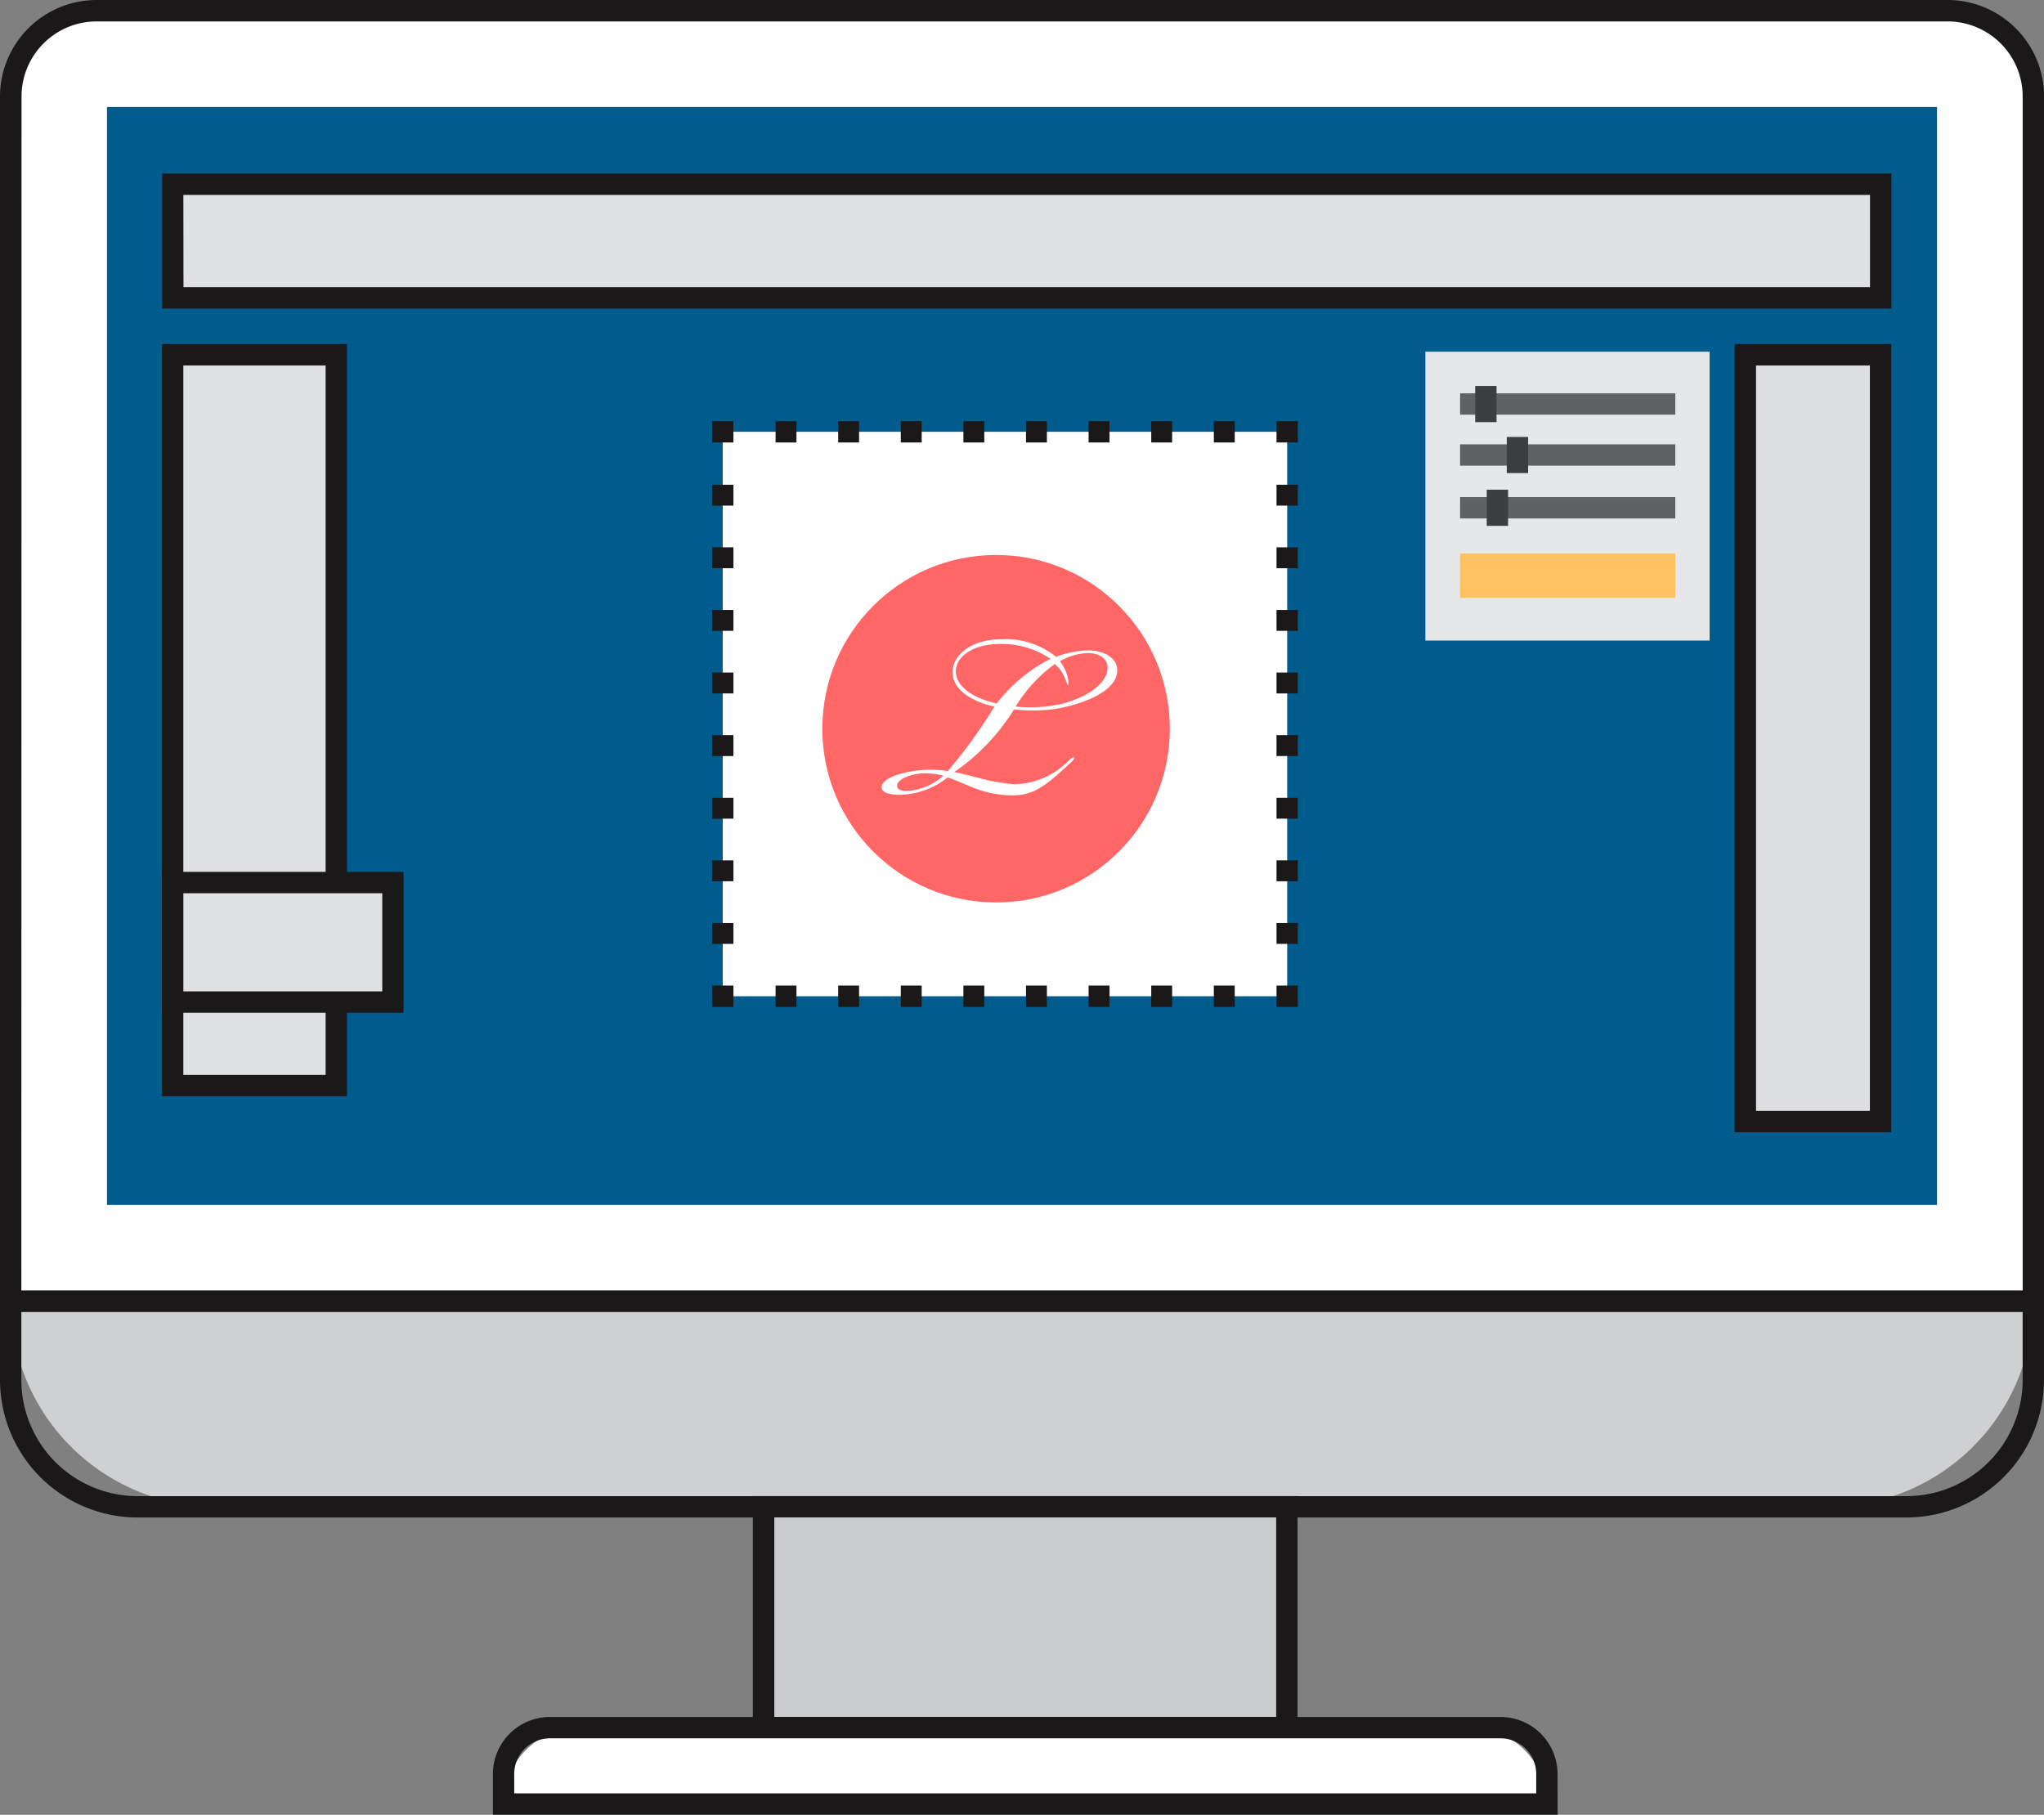 <svg xmlns="http://www.w3.org/2000/svg" width="65.293" height="57.974" viewBox="0 0 65.293 57.974">
  <rect x="0" y="0" width="65.293" height="57.974" fill="#808080" stroke="none"/>
  <defs>
    <style>
      .cls-1 {
        fill: #fff;
      }

      .cls-2 {
        fill: #1a1818;
      }

      .cls-3 {
        fill: #005c8c;
      }

      .cls-4 {
        fill: #ced0d2;
      }

      .cls-5 {
        fill: #c9cbcd;
      }

      .cls-6 {
        fill: #dedfe0;
      }

      .cls-7 {
        fill: #e0e1e3;
      }

      .cls-8 {
        fill: #e6e7e8;
      }

      .cls-9 {
        fill: #5f6164;
      }

      .cls-10 {
        fill: #3d3e40;
      }

      .cls-11 {
        fill: #ffc363;
      }

      .cls-12 {
        fill: #f66;
      }
    </style>
  </defs>
  <g id="Group_91" data-name="Group 91" transform="translate(339.412 -94.456)">
    <g id="Group_61" data-name="Group 61" transform="translate(-339.412 94.456)">
      <g id="Group_57" data-name="Group 57">
        <path id="Path_115" data-name="Path 115" class="cls-1" d="M4.649-.151H59.992c6.666,0,4.619,2.655,4.619,9.321V41.229H0V12.07C0,5.4-2.017-.151,4.649-.151Z" transform="translate(0.341 0.341)"/>
        <path id="Path_102" data-name="Path 102" class="cls-2" d="M-274.119,136.367h-65.293V97.54a3.088,3.088,0,0,1,3.084-3.084H-277.2a3.088,3.088,0,0,1,3.084,3.084Zm-64.611-.682H-274.8V97.54a2.4,2.4,0,0,0-2.4-2.4h-59.124a2.4,2.4,0,0,0-2.4,2.4Z" transform="translate(339.412 -94.456)"/>
      </g>
      <rect id="Rectangle_59" data-name="Rectangle 59" class="cls-3" width="35.075" height="58.457" transform="translate(61.875 3.418) rotate(90)"/>
      <g id="Group_58" data-name="Group 58" transform="translate(0 41.229)">
        <path id="Rectangle_60" data-name="Rectangle 60" class="cls-4" d="M0,0H64.611a0,0,0,0,1,0,0V0a6.563,6.563,0,0,1-6.563,6.563H6.563A6.563,6.563,0,0,1,0,0V0A0,0,0,0,1,0,0Z" transform="translate(0.341 0.341)"/>
        <path id="Path_103" data-name="Path 103" class="cls-2" d="M-278.511,283.1H-335.02a4.4,4.4,0,0,1-4.392-4.392v-2.853h65.293v2.853A4.4,4.4,0,0,1-278.511,283.1Zm-60.219-6.563v2.171a3.714,3.714,0,0,0,3.71,3.71h56.509a3.714,3.714,0,0,0,3.71-3.71v-2.171Z" transform="translate(339.412 -275.853)"/>
      </g>
      <g id="Group_59" data-name="Group 59" transform="translate(24.052 47.792)">
        <rect id="Rectangle_61" data-name="Rectangle 61" class="cls-5" width="16.714" height="7.057" transform="translate(0.341 0.341)"/>
        <path id="Path_104" data-name="Path 104" class="cls-2" d="M-216.191,312.468h-17.4v-7.739h17.4Zm-16.714-.682h16.032v-6.375h-16.032Z" transform="translate(233.587 -304.729)"/>
      </g>
      <g id="Group_60" data-name="Group 60" transform="translate(15.745 54.848)">
        <path id="Rectangle_62" data-name="Rectangle 62" class="cls-1" d="M2.444,0H30.885a2.444,2.444,0,0,1,2.444,2.444v0a0,0,0,0,1,0,0H0a0,0,0,0,1,0,0v0A2.444,2.444,0,0,1,2.444,0Z" transform="translate(0.341 0.341)"/>
        <path id="Path_105" data-name="Path 105" class="cls-2" d="M-236.126,338.9h-34.01v-1.3a1.824,1.824,0,0,1,1.821-1.822h30.367a1.824,1.824,0,0,1,1.821,1.822Zm-33.328-.682h32.646V337.6a1.141,1.141,0,0,0-1.14-1.14h-30.367a1.141,1.141,0,0,0-1.14,1.14Z" transform="translate(270.136 -335.777)"/>
      </g>
    </g>
    <g id="Group_90" data-name="Group 90" transform="translate(-334.237 100)">
      <g id="Group_62" data-name="Group 62" transform="translate(50.237 5.447)">
        <rect id="Rectangle_63" data-name="Rectangle 63" class="cls-6" width="4.318" height="24.497" transform="translate(0.341 0.341)"/>
        <path id="Path_106" data-name="Path 106" class="cls-2" d="M-90.609,167.994h-5V142.815h5Zm-4.318-.682h3.637V143.5h-3.637Z" transform="translate(95.609 -142.815)"/>
      </g>
      <g id="Group_63" data-name="Group 63" transform="translate(0 5.447)">
        <rect id="Rectangle_64" data-name="Rectangle 64" class="cls-7" width="5.228" height="23.348" transform="translate(0.341 0.341)"/>
        <path id="Path_107" data-name="Path 107" class="cls-2" d="M-310.733,166.845h-5.909v-24.03h5.909Zm-5.228-.682h4.546V143.5h-4.546Z" transform="translate(316.642 -142.815)"/>
      </g>
      <g id="Group_64" data-name="Group 64" transform="translate(0 22.308)">
        <rect id="Rectangle_65" data-name="Rectangle 65" class="cls-7" width="7.035" height="3.818" transform="translate(0.341 0.341)"/>
        <path id="Path_108" data-name="Path 108" class="cls-2" d="M-308.925,221.5h-7.717V217h7.717Zm-7.035-.682h6.354v-3.136h-6.354Z" transform="translate(316.642 -217)"/>
      </g>
      <g id="Group_65" data-name="Group 65" transform="translate(0)">
        <rect id="Rectangle_66" data-name="Rectangle 66" class="cls-7" width="54.556" height="3.629" transform="translate(0.341 0.341)"/>
        <path id="Path_109" data-name="Path 109" class="cls-2" d="M-261.4,123.16h-55.238v-4.311H-261.4Zm-54.556-.682h53.874v-2.947H-315.96Z" transform="translate(316.642 -118.849)"/>
      </g>
      <g id="Group_74" data-name="Group 74" transform="translate(40.357 5.691)">
        <g id="Group_66" data-name="Group 66">
          <rect id="Rectangle_67" data-name="Rectangle 67" class="cls-8" width="9.079" height="9.228"/>
        </g>
        <g id="Group_67" data-name="Group 67" transform="translate(1.108 1.33)">
          <rect id="Rectangle_68" data-name="Rectangle 68" class="cls-9" width="6.875" height="0.682"/>
        </g>
        <g id="Group_68" data-name="Group 68" transform="translate(1.108 2.959)">
          <rect id="Rectangle_69" data-name="Rectangle 69" class="cls-9" width="6.875" height="0.682"/>
        </g>
        <g id="Group_69" data-name="Group 69" transform="translate(1.108 4.645)">
          <rect id="Rectangle_70" data-name="Rectangle 70" class="cls-9" width="6.875" height="0.682"/>
        </g>
        <g id="Group_70" data-name="Group 70" transform="translate(1.591 1.094)">
          <rect id="Rectangle_71" data-name="Rectangle 71" class="cls-10" width="0.682" height="1.156"/>
        </g>
        <g id="Group_71" data-name="Group 71" transform="translate(2.6 2.723)">
          <rect id="Rectangle_72" data-name="Rectangle 72" class="cls-10" width="0.682" height="1.155"/>
        </g>
        <g id="Group_72" data-name="Group 72" transform="translate(1.96 4.408)">
          <rect id="Rectangle_73" data-name="Rectangle 73" class="cls-10" width="0.682" height="1.155"/>
        </g>
        <g id="Group_73" data-name="Group 73" transform="translate(1.108 6.444)">
          <rect id="Rectangle_74" data-name="Rectangle 74" class="cls-11" width="6.875" height="1.421"/>
        </g>
      </g>
      <g id="Group_89" data-name="Group 89" transform="translate(17.571 7.909)">
        <g id="Group_85" data-name="Group 85">
          <g id="Group_75" data-name="Group 75" transform="translate(0.341 0.341)">
            <rect id="Rectangle_75" data-name="Rectangle 75" class="cls-1" width="18.031" height="18.031"/>
          </g>
          <g id="Group_84" data-name="Group 84">
            <g id="Group_76" data-name="Group 76" transform="translate(18.031 18.031)">
              <rect id="Rectangle_76" data-name="Rectangle 76" class="cls-2" width="0.682" height="0.682"/>
            </g>
            <g id="Group_77" data-name="Group 77" transform="translate(2.016 18.031)">
              <path id="Path_110" data-name="Path 110" class="cls-2" d="M-215.781,233.661h-.667v-.682h.667Zm-2,0h-.667v-.682h.667Zm-2,0h-.668v-.682h.668Zm-2,0h-.667v-.682h.667Zm-2,0h-.667v-.682h.667Zm-2,0h-.667v-.682h.667Zm-2,0h-.667v-.682h.667Zm-2,0h-.667v-.682h.667Z" transform="translate(230.461 -232.979)"/>
            </g>
            <g id="Group_78" data-name="Group 78" transform="translate(0 18.031)">
              <rect id="Rectangle_77" data-name="Rectangle 77" class="cls-2" width="0.682" height="0.682"/>
            </g>
            <g id="Group_79" data-name="Group 79" transform="translate(0 2.016)">
              <path id="Path_111" data-name="Path 111" class="cls-2" d="M-238.651,177.2h-.682v-.667h.682Zm0-2h-.682v-.667h.682Zm0-2h-.682v-.667h.682Zm0-2h-.682v-.668h.682Zm0-2h-.682v-.668h.682Zm0-2h-.682v-.667h.682Zm0-2h-.682v-.668h.682Zm0-2h-.682v-.667h.682Z" transform="translate(239.333 -162.517)"/>
            </g>
            <g id="Group_80" data-name="Group 80">
              <rect id="Rectangle_78" data-name="Rectangle 78" class="cls-2" width="0.682" height="0.682"/>
            </g>
            <g id="Group_81" data-name="Group 81" transform="translate(2.016 0)">
              <path id="Path_112" data-name="Path 112" class="cls-2" d="M-215.781,154.328h-.667v-.682h.667Zm-2,0h-.667v-.682h.667Zm-2,0h-.668v-.682h.668Zm-2,0h-.667v-.682h.667Zm-2,0h-.667v-.682h.667Zm-2,0h-.667v-.682h.667Zm-2,0h-.667v-.682h.667Zm-2,0h-.667v-.682h.667Z" transform="translate(230.461 -153.646)"/>
            </g>
            <g id="Group_82" data-name="Group 82" transform="translate(18.031)">
              <rect id="Rectangle_79" data-name="Rectangle 79" class="cls-2" width="0.682" height="0.682"/>
            </g>
            <g id="Group_83" data-name="Group 83" transform="translate(18.031 2.016)">
              <path id="Path_113" data-name="Path 113" class="cls-2" d="M-159.318,177.2H-160v-.667h.682Zm0-2H-160v-.668h.682Zm0-2H-160v-.667h.682Zm0-2H-160v-.668h.682Zm0-2H-160v-.668h.682Zm0-2H-160v-.667h.682Zm0-2H-160v-.667h.682Zm0-2H-160v-.667h.682Z" transform="translate(160 -162.517)"/>
            </g>
          </g>
        </g>
        <g id="Group_86" data-name="Group 86" transform="translate(3.523 4.276)">
          <circle id="Ellipse_13" data-name="Ellipse 13" class="cls-12" cx="5.55" cy="5.55" r="5.55"/>
        </g>
        <g id="Group_88" data-name="Group 88" transform="translate(5.419 6.967)">
          <g id="Group_87" data-name="Group 87">
            <path id="Path_114" data-name="Path 114" class="cls-1" d="M-211.638,184.3a2.565,2.565,0,0,1,1.716.561,3.168,3.168,0,0,1,.971-.205c.583-.011,1.068.27.971.755-.14.7-1.468,1.058-2.1,1.133a5.455,5.455,0,0,1-1.187,0,6.683,6.683,0,0,1-1.91,2c.14.022.485.108.809.194a6.178,6.178,0,0,0,1.112.194,2.489,2.489,0,0,0,1.759-.777c.054-.043.108-.108.14-.075s-.032.1-.1.162c-.788.734-1.166,1.047-1.867,1.047a3.446,3.446,0,0,1-1.166-.216c-.356-.14-.756-.324-.9-.356a2.514,2.514,0,0,1-1.457.55c-.432.011-.658-.075-.648-.248.022-.356.982-.561,1.608-.55a3.591,3.591,0,0,1,.507.043,16.3,16.3,0,0,0,1.489-2.061c-.712-.151-1.338-.54-1.338-1.09S-212.653,184.3-211.638,184.3Zm-2.5,4.285c-.453.011-.853.194-.863.389-.011.14.162.173.345.173a1.93,1.93,0,0,0,1.133-.486A2.088,2.088,0,0,0-214.142,188.585Zm2.321-2.234a5.036,5.036,0,0,1,1.716-1.425,2.784,2.784,0,0,0-1.587-.475c-.917,0-1.435.421-1.435.874C-213.127,185.833-212.523,186.2-211.821,186.351Zm1.748.075c.637-.086,1.63-.464,1.781-1.1.075-.356-.205-.594-.658-.583a1.963,1.963,0,0,0-.853.259,1.48,1.48,0,0,1,.205.367c.1.28.065.4.043.4a3.127,3.127,0,0,0-.162-.378,1.226,1.226,0,0,0-.248-.3,4.7,4.7,0,0,0-1.252,1.36A4.554,4.554,0,0,0-210.073,186.426Z" transform="translate(215.492 -184.3)"/>
          </g>
        </g>
      </g>
    </g>
  </g>
</svg>
